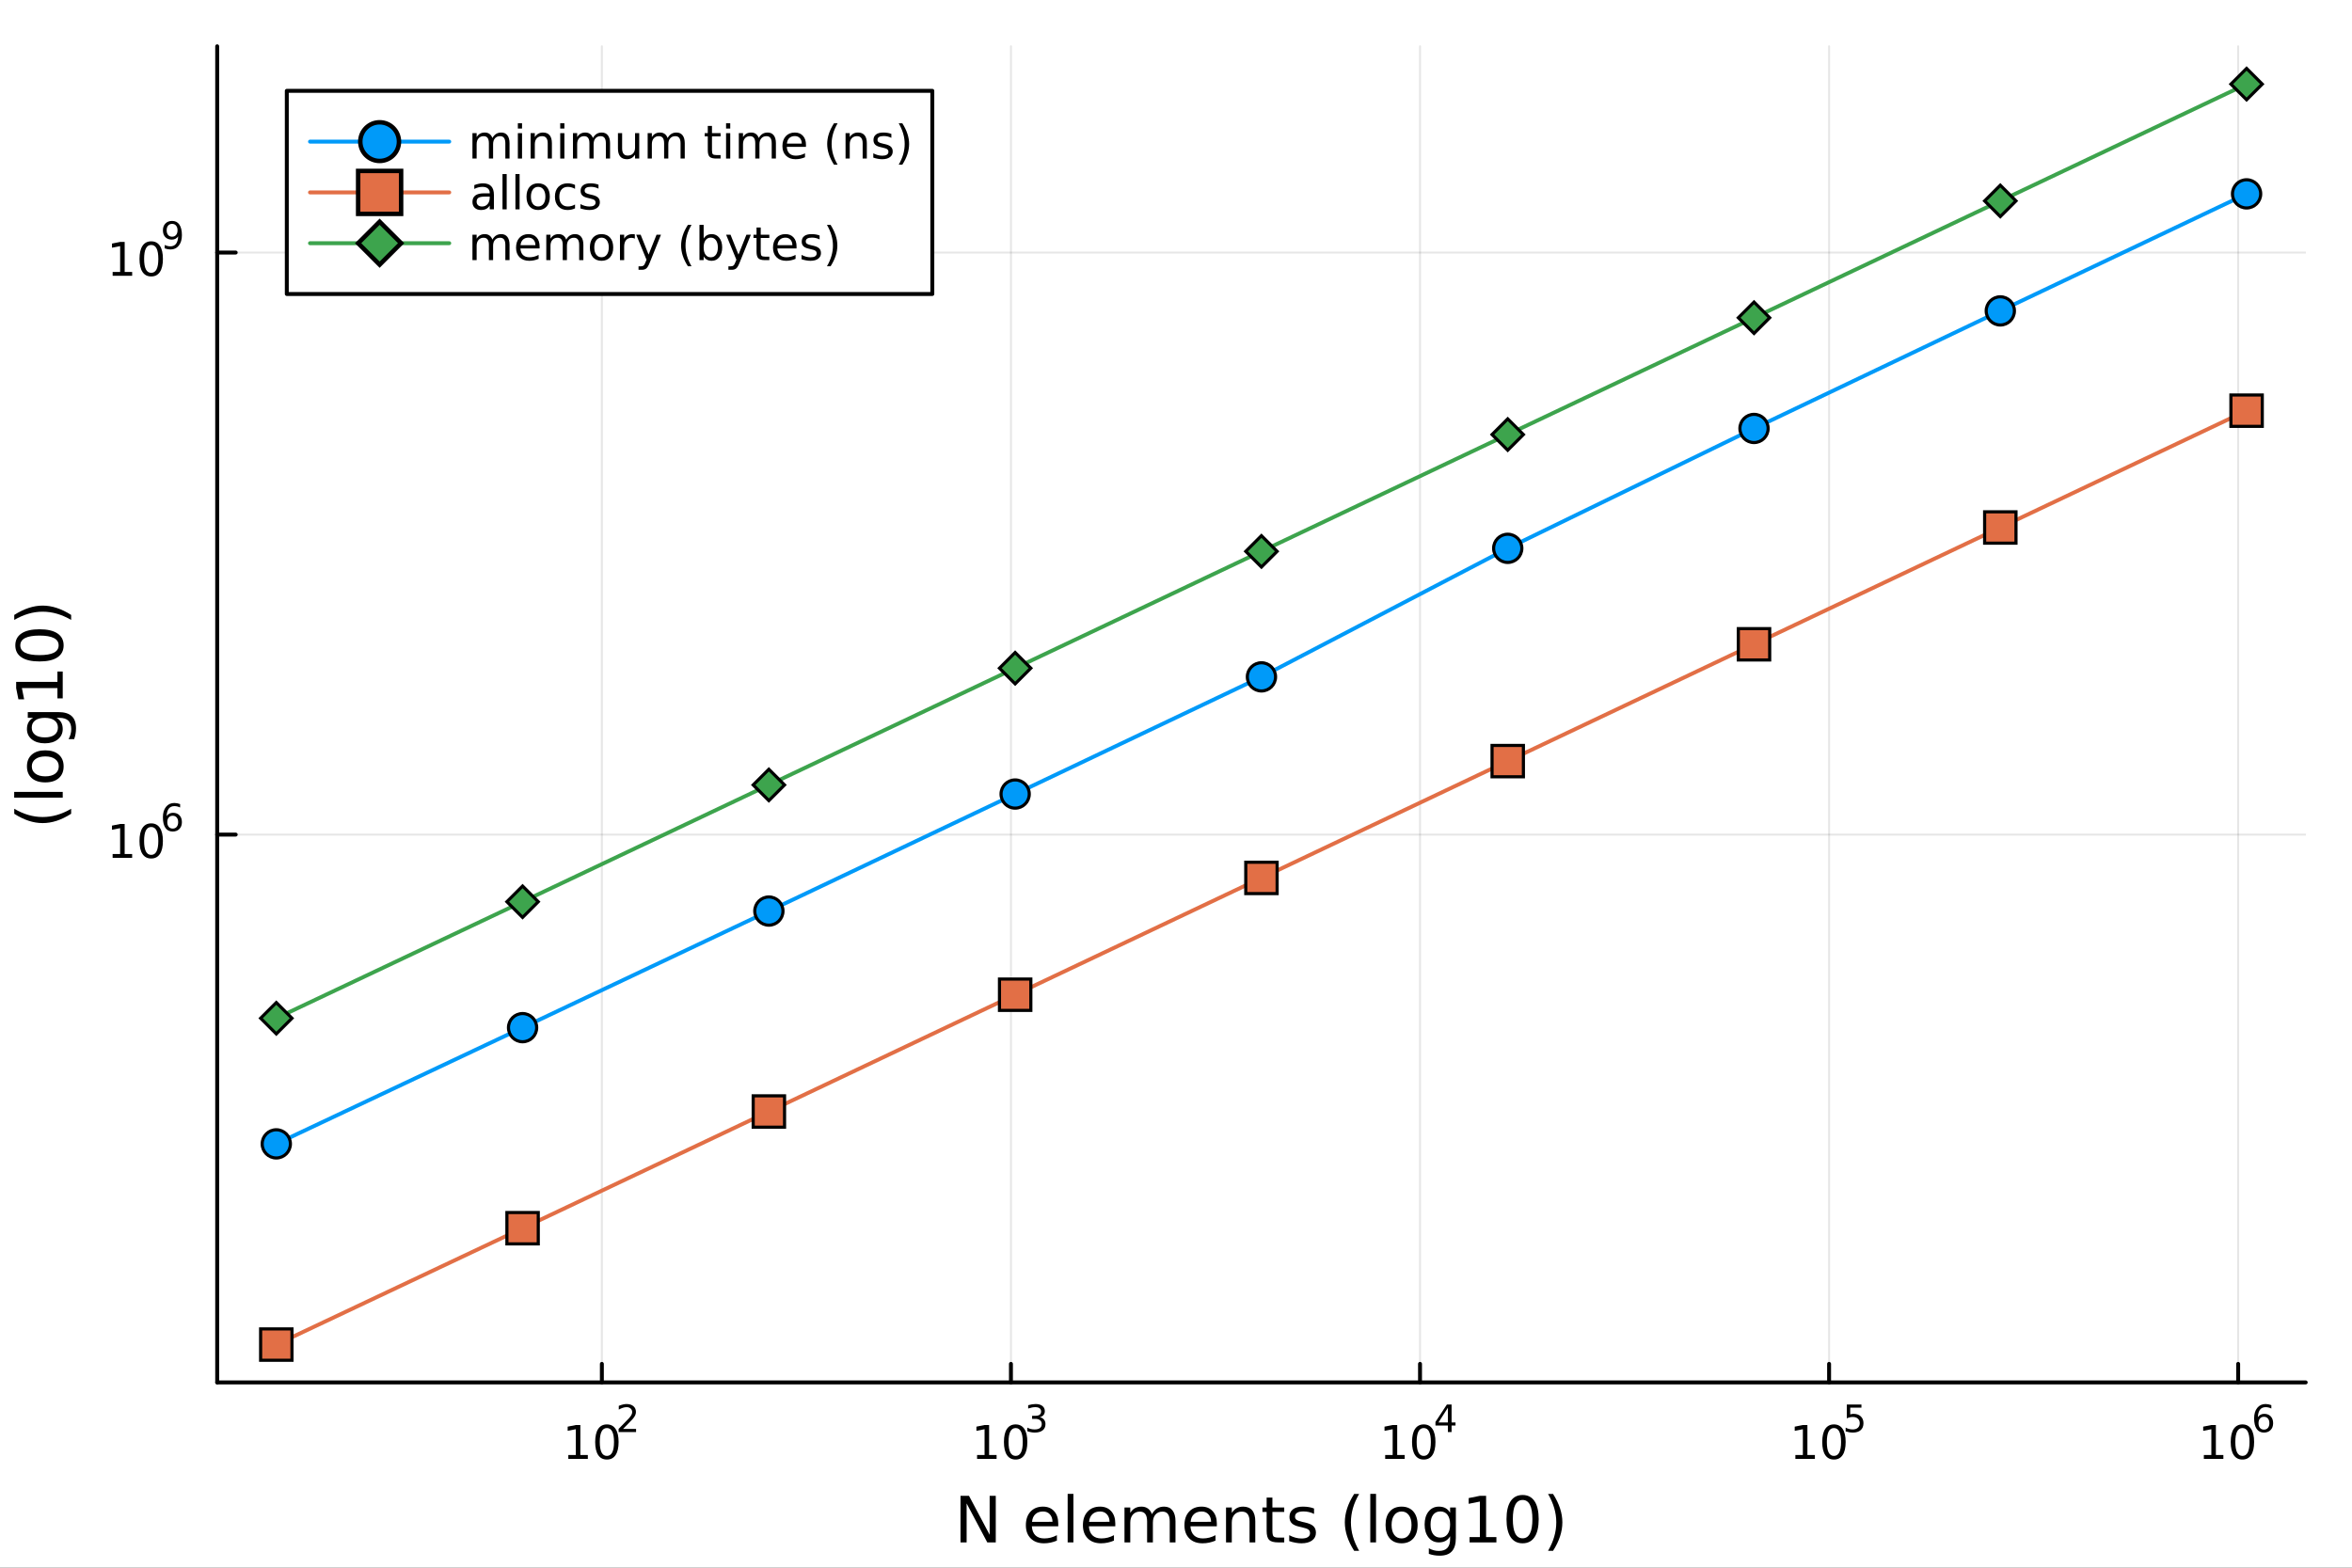<?xml version="1.0" encoding="utf-8"?>
<svg xmlns="http://www.w3.org/2000/svg" xmlns:xlink="http://www.w3.org/1999/xlink" width="600" height="400" viewBox="0 0 2400 1600">
<rect x="0" y="0" width="2400" height="1600" fill="#333333" stroke="none"/>
<defs>
  <clipPath id="clip300">
    <rect x="0" y="0" width="2400" height="1600"/>
  </clipPath>
</defs>
<path clip-path="url(#clip300)" d="M0 1600 L2400 1600 L2400 0 L0 0  Z" fill="#ffffff" fill-rule="evenodd" fill-opacity="1"/>
<defs>
  <clipPath id="clip301">
    <rect x="480" y="0" width="1681" height="1600"/>
  </clipPath>
</defs>
<path clip-path="url(#clip300)" d="M221.618 1410.9 L2352.76 1410.9 L2352.76 47.244 L221.618 47.244  Z" fill="#ffffff" fill-rule="evenodd" fill-opacity="1"/>
<defs>
  <clipPath id="clip302">
    <rect x="221" y="47" width="2132" height="1365"/>
  </clipPath>
</defs>
<polyline clip-path="url(#clip302)" style="stroke:#000000; stroke-linecap:round; stroke-linejoin:round; stroke-width:2; stroke-opacity:0.1; fill:none" points="614.152,1410.9 614.152,47.244 "/>
<polyline clip-path="url(#clip302)" style="stroke:#000000; stroke-linecap:round; stroke-linejoin:round; stroke-width:2; stroke-opacity:0.1; fill:none" points="1031.57,1410.9 1031.57,47.244 "/>
<polyline clip-path="url(#clip302)" style="stroke:#000000; stroke-linecap:round; stroke-linejoin:round; stroke-width:2; stroke-opacity:0.1; fill:none" points="1449,1410.9 1449,47.244 "/>
<polyline clip-path="url(#clip302)" style="stroke:#000000; stroke-linecap:round; stroke-linejoin:round; stroke-width:2; stroke-opacity:0.1; fill:none" points="1866.42,1410.9 1866.42,47.244 "/>
<polyline clip-path="url(#clip302)" style="stroke:#000000; stroke-linecap:round; stroke-linejoin:round; stroke-width:2; stroke-opacity:0.1; fill:none" points="2283.84,1410.9 2283.84,47.244 "/>
<polyline clip-path="url(#clip300)" style="stroke:#000000; stroke-linecap:round; stroke-linejoin:round; stroke-width:4; stroke-opacity:1; fill:none" points="221.618,1410.9 2352.76,1410.9 "/>
<polyline clip-path="url(#clip300)" style="stroke:#000000; stroke-linecap:round; stroke-linejoin:round; stroke-width:4; stroke-opacity:1; fill:none" points="614.152,1410.9 614.152,1392 "/>
<polyline clip-path="url(#clip300)" style="stroke:#000000; stroke-linecap:round; stroke-linejoin:round; stroke-width:4; stroke-opacity:1; fill:none" points="1031.57,1410.9 1031.57,1392 "/>
<polyline clip-path="url(#clip300)" style="stroke:#000000; stroke-linecap:round; stroke-linejoin:round; stroke-width:4; stroke-opacity:1; fill:none" points="1449,1410.9 1449,1392 "/>
<polyline clip-path="url(#clip300)" style="stroke:#000000; stroke-linecap:round; stroke-linejoin:round; stroke-width:4; stroke-opacity:1; fill:none" points="1866.42,1410.9 1866.42,1392 "/>
<polyline clip-path="url(#clip300)" style="stroke:#000000; stroke-linecap:round; stroke-linejoin:round; stroke-width:4; stroke-opacity:1; fill:none" points="2283.84,1410.9 2283.84,1392 "/>
<path clip-path="url(#clip300)" d="M579.924 1485.02 L587.563 1485.02 L587.563 1458.66 L579.253 1460.32 L579.253 1456.06 L587.517 1454.4 L592.193 1454.4 L592.193 1485.02 L599.832 1485.02 L599.832 1488.96 L579.924 1488.96 L579.924 1485.02 Z" fill="#000000" fill-rule="nonzero" fill-opacity="1" /><path clip-path="url(#clip300)" d="M619.276 1457.48 Q615.665 1457.48 613.836 1461.04 Q612.031 1464.58 612.031 1471.71 Q612.031 1478.82 613.836 1482.38 Q615.665 1485.92 619.276 1485.92 Q622.91 1485.92 624.716 1482.38 Q626.545 1478.82 626.545 1471.71 Q626.545 1464.58 624.716 1461.04 Q622.91 1457.48 619.276 1457.48 M619.276 1453.77 Q625.086 1453.77 628.142 1458.38 Q631.221 1462.96 631.221 1471.71 Q631.221 1480.44 628.142 1485.04 Q625.086 1489.63 619.276 1489.63 Q613.466 1489.63 610.387 1485.04 Q607.332 1480.44 607.332 1471.71 Q607.332 1462.96 610.387 1458.38 Q613.466 1453.77 619.276 1453.77 Z" fill="#000000" fill-rule="nonzero" fill-opacity="1" /><path clip-path="url(#clip300)" d="M635.791 1458.35 L649.05 1458.35 L649.05 1461.55 L631.221 1461.55 L631.221 1458.35 Q633.383 1456.11 637.107 1452.35 Q640.85 1448.57 641.809 1447.48 Q643.634 1445.43 644.348 1444.02 Q645.082 1442.59 645.082 1441.22 Q645.082 1438.98 643.502 1437.57 Q641.941 1436.16 639.421 1436.16 Q637.634 1436.16 635.64 1436.78 Q633.666 1437.4 631.409 1438.66 L631.409 1434.82 Q633.703 1433.9 635.697 1433.43 Q637.69 1432.96 639.345 1432.96 Q643.709 1432.96 646.304 1435.14 Q648.9 1437.32 648.9 1440.97 Q648.9 1442.7 648.242 1444.26 Q647.602 1445.8 645.891 1447.91 Q645.42 1448.46 642.9 1451.07 Q640.38 1453.67 635.791 1458.35 Z" fill="#000000" fill-rule="nonzero" fill-opacity="1" /><path clip-path="url(#clip300)" d="M997.018 1485.02 L1004.66 1485.02 L1004.66 1458.66 L996.347 1460.32 L996.347 1456.06 L1004.61 1454.4 L1009.29 1454.4 L1009.29 1485.02 L1016.93 1485.02 L1016.93 1488.96 L997.018 1488.96 L997.018 1485.02 Z" fill="#000000" fill-rule="nonzero" fill-opacity="1" /><path clip-path="url(#clip300)" d="M1036.37 1457.48 Q1032.76 1457.48 1030.93 1461.04 Q1029.12 1464.58 1029.12 1471.71 Q1029.12 1478.82 1030.93 1482.38 Q1032.76 1485.92 1036.37 1485.92 Q1040 1485.92 1041.81 1482.38 Q1043.64 1478.82 1043.64 1471.71 Q1043.64 1464.58 1041.81 1461.04 Q1040 1457.48 1036.37 1457.48 M1036.37 1453.77 Q1042.18 1453.77 1045.24 1458.38 Q1048.31 1462.96 1048.31 1471.71 Q1048.31 1480.44 1045.24 1485.04 Q1042.18 1489.63 1036.37 1489.63 Q1030.56 1489.63 1027.48 1485.04 Q1024.43 1480.44 1024.43 1471.71 Q1024.43 1462.96 1027.48 1458.38 Q1030.56 1453.77 1036.37 1453.77 Z" fill="#000000" fill-rule="nonzero" fill-opacity="1" /><path clip-path="url(#clip300)" d="M1061.01 1446.41 Q1063.74 1446.99 1065.26 1448.83 Q1066.8 1450.68 1066.8 1453.38 Q1066.8 1457.54 1063.94 1459.82 Q1061.08 1462.09 1055.82 1462.09 Q1054.05 1462.09 1052.17 1461.73 Q1050.31 1461.4 1048.31 1460.7 L1048.31 1457.03 Q1049.89 1457.95 1051.77 1458.42 Q1053.66 1458.89 1055.71 1458.89 Q1059.28 1458.89 1061.14 1457.48 Q1063.02 1456.07 1063.02 1453.38 Q1063.02 1450.9 1061.27 1449.51 Q1059.54 1448.1 1056.44 1448.1 L1053.17 1448.1 L1053.17 1444.98 L1056.59 1444.98 Q1059.39 1444.98 1060.88 1443.87 Q1062.36 1442.74 1062.36 1440.63 Q1062.36 1438.47 1060.82 1437.32 Q1059.3 1436.16 1056.44 1436.16 Q1054.88 1436.16 1053.09 1436.49 Q1051.3 1436.83 1049.16 1437.55 L1049.16 1434.16 Q1051.32 1433.56 1053.2 1433.26 Q1055.1 1432.96 1056.78 1432.96 Q1061.1 1432.96 1063.62 1434.93 Q1066.14 1436.89 1066.14 1440.24 Q1066.14 1442.57 1064.81 1444.19 Q1063.47 1445.79 1061.01 1446.41 Z" fill="#000000" fill-rule="nonzero" fill-opacity="1" /><path clip-path="url(#clip300)" d="M1413.45 1485.02 L1421.09 1485.02 L1421.09 1458.66 L1412.78 1460.32 L1412.78 1456.06 L1421.05 1454.4 L1425.72 1454.4 L1425.72 1485.02 L1433.36 1485.02 L1433.36 1488.96 L1413.45 1488.96 L1413.45 1485.02 Z" fill="#000000" fill-rule="nonzero" fill-opacity="1" /><path clip-path="url(#clip300)" d="M1452.8 1457.48 Q1449.19 1457.48 1447.36 1461.04 Q1445.56 1464.58 1445.56 1471.71 Q1445.56 1478.82 1447.36 1482.38 Q1449.19 1485.92 1452.8 1485.92 Q1456.44 1485.92 1458.24 1482.38 Q1460.07 1478.82 1460.07 1471.71 Q1460.07 1464.58 1458.24 1461.04 Q1456.44 1457.48 1452.8 1457.48 M1452.8 1453.77 Q1458.61 1453.77 1461.67 1458.38 Q1464.75 1462.96 1464.75 1471.71 Q1464.75 1480.44 1461.67 1485.04 Q1458.61 1489.63 1452.8 1489.63 Q1446.99 1489.63 1443.92 1485.04 Q1440.86 1480.44 1440.86 1471.71 Q1440.86 1462.96 1443.92 1458.38 Q1446.99 1453.77 1452.8 1453.77 Z" fill="#000000" fill-rule="nonzero" fill-opacity="1" /><path clip-path="url(#clip300)" d="M1477.43 1436.78 L1467.83 1451.77 L1477.43 1451.77 L1477.43 1436.78 M1476.43 1433.47 L1481.21 1433.47 L1481.21 1451.77 L1485.21 1451.77 L1485.21 1454.93 L1481.21 1454.93 L1481.21 1461.55 L1477.43 1461.55 L1477.43 1454.93 L1464.75 1454.93 L1464.75 1451.26 L1476.43 1433.47 Z" fill="#000000" fill-rule="nonzero" fill-opacity="1" /><path clip-path="url(#clip300)" d="M1832.02 1485.02 L1839.66 1485.02 L1839.66 1458.66 L1831.35 1460.32 L1831.35 1456.06 L1839.62 1454.4 L1844.29 1454.4 L1844.29 1485.02 L1851.93 1485.02 L1851.93 1488.96 L1832.02 1488.96 L1832.02 1485.02 Z" fill="#000000" fill-rule="nonzero" fill-opacity="1" /><path clip-path="url(#clip300)" d="M1871.37 1457.48 Q1867.76 1457.48 1865.93 1461.04 Q1864.13 1464.58 1864.13 1471.71 Q1864.13 1478.82 1865.93 1482.38 Q1867.76 1485.92 1871.37 1485.92 Q1875.01 1485.92 1876.81 1482.38 Q1878.64 1478.82 1878.64 1471.71 Q1878.64 1464.58 1876.81 1461.04 Q1875.01 1457.48 1871.37 1457.48 M1871.37 1453.77 Q1877.18 1453.77 1880.24 1458.38 Q1883.32 1462.96 1883.32 1471.71 Q1883.32 1480.44 1880.24 1485.04 Q1877.18 1489.63 1871.37 1489.63 Q1865.56 1489.63 1862.49 1485.04 Q1859.43 1480.44 1859.43 1471.71 Q1859.43 1462.96 1862.49 1458.38 Q1865.56 1453.77 1871.37 1453.77 Z" fill="#000000" fill-rule="nonzero" fill-opacity="1" /><path clip-path="url(#clip300)" d="M1884.5 1433.47 L1899.42 1433.47 L1899.42 1436.66 L1887.98 1436.66 L1887.98 1443.55 Q1888.81 1443.27 1889.64 1443.13 Q1890.47 1442.98 1891.29 1442.98 Q1896 1442.98 1898.74 1445.56 Q1901.49 1448.14 1901.49 1452.54 Q1901.49 1457.07 1898.67 1459.59 Q1895.84 1462.09 1890.71 1462.09 Q1888.94 1462.09 1887.1 1461.79 Q1885.27 1461.49 1883.32 1460.89 L1883.32 1457.07 Q1885.01 1457.99 1886.82 1458.44 Q1888.62 1458.89 1890.64 1458.89 Q1893.89 1458.89 1895.79 1457.18 Q1897.69 1455.47 1897.69 1452.54 Q1897.69 1449.6 1895.79 1447.89 Q1893.89 1446.18 1890.64 1446.18 Q1889.11 1446.18 1887.59 1446.52 Q1886.08 1446.86 1884.5 1447.57 L1884.5 1433.47 Z" fill="#000000" fill-rule="nonzero" fill-opacity="1" /><path clip-path="url(#clip300)" d="M2248.83 1485.02 L2256.47 1485.02 L2256.47 1458.66 L2248.16 1460.32 L2248.16 1456.06 L2256.43 1454.4 L2261.1 1454.4 L2261.1 1485.02 L2268.74 1485.02 L2268.74 1488.96 L2248.83 1488.96 L2248.83 1485.02 Z" fill="#000000" fill-rule="nonzero" fill-opacity="1" /><path clip-path="url(#clip300)" d="M2288.19 1457.48 Q2284.57 1457.48 2282.75 1461.04 Q2280.94 1464.58 2280.94 1471.71 Q2280.94 1478.82 2282.75 1482.38 Q2284.57 1485.92 2288.19 1485.92 Q2291.82 1485.92 2293.63 1482.38 Q2295.45 1478.82 2295.45 1471.71 Q2295.45 1464.58 2293.63 1461.04 Q2291.82 1457.48 2288.19 1457.48 M2288.19 1453.77 Q2294 1453.77 2297.05 1458.38 Q2300.13 1462.96 2300.13 1471.71 Q2300.13 1480.44 2297.05 1485.04 Q2294 1489.63 2288.19 1489.63 Q2282.38 1489.63 2279.3 1485.04 Q2276.24 1480.44 2276.24 1471.71 Q2276.24 1462.96 2279.3 1458.38 Q2282.38 1453.77 2288.19 1453.77 Z" fill="#000000" fill-rule="nonzero" fill-opacity="1" /><path clip-path="url(#clip300)" d="M2310.15 1445.99 Q2307.6 1445.99 2306.09 1447.74 Q2304.61 1449.49 2304.61 1452.54 Q2304.61 1455.57 2306.09 1457.33 Q2307.6 1459.08 2310.15 1459.08 Q2312.71 1459.08 2314.2 1457.33 Q2315.7 1455.57 2315.7 1452.54 Q2315.7 1449.49 2314.2 1447.74 Q2312.71 1445.99 2310.15 1445.99 M2317.7 1434.09 L2317.7 1437.55 Q2316.27 1436.87 2314.8 1436.51 Q2313.35 1436.16 2311.92 1436.16 Q2308.16 1436.16 2306.17 1438.69 Q2304.19 1441.23 2303.91 1446.37 Q2305.02 1444.73 2306.69 1443.87 Q2308.37 1442.98 2310.38 1442.98 Q2314.61 1442.98 2317.06 1445.56 Q2319.52 1448.12 2319.52 1452.54 Q2319.52 1456.86 2316.96 1459.48 Q2314.41 1462.09 2310.15 1462.09 Q2305.28 1462.09 2302.71 1458.37 Q2300.13 1454.62 2300.13 1447.53 Q2300.13 1440.88 2303.29 1436.93 Q2306.45 1432.96 2311.77 1432.96 Q2313.2 1432.96 2314.65 1433.24 Q2316.12 1433.52 2317.7 1434.09 Z" fill="#000000" fill-rule="nonzero" fill-opacity="1" /><path clip-path="url(#clip300)" d="M980.121 1526.67 L988.779 1526.67 L1009.85 1566.42 L1009.85 1526.67 L1016.09 1526.67 L1016.09 1574.19 L1007.43 1574.19 L986.36 1534.43 L986.36 1574.19 L980.121 1574.19 L980.121 1526.67 Z" fill="#000000" fill-rule="nonzero" fill-opacity="1" /><path clip-path="url(#clip300)" d="M1079.84 1554.9 L1079.84 1557.76 L1052.91 1557.76 Q1053.3 1563.81 1056.54 1566.99 Q1059.82 1570.14 1065.64 1570.14 Q1069.02 1570.14 1072.17 1569.32 Q1075.35 1568.49 1078.47 1566.83 L1078.47 1572.37 Q1075.32 1573.71 1072.01 1574.41 Q1068.7 1575.11 1065.29 1575.11 Q1056.76 1575.11 1051.77 1570.14 Q1046.8 1565.18 1046.8 1556.71 Q1046.8 1547.96 1051.51 1542.83 Q1056.26 1537.68 1064.28 1537.68 Q1071.47 1537.68 1075.64 1542.33 Q1079.84 1546.94 1079.84 1554.9 M1073.98 1553.18 Q1073.92 1548.37 1071.28 1545.51 Q1068.67 1542.64 1064.34 1542.64 Q1059.44 1542.64 1056.48 1545.41 Q1053.55 1548.18 1053.1 1553.21 L1073.98 1553.18 Z" fill="#000000" fill-rule="nonzero" fill-opacity="1" /><path clip-path="url(#clip300)" d="M1089.45 1524.66 L1095.31 1524.66 L1095.31 1574.19 L1089.45 1574.19 L1089.45 1524.66 Z" fill="#000000" fill-rule="nonzero" fill-opacity="1" /><path clip-path="url(#clip300)" d="M1138.05 1554.9 L1138.05 1557.76 L1111.13 1557.76 Q1111.51 1563.81 1114.76 1566.99 Q1118.03 1570.14 1123.86 1570.14 Q1127.23 1570.14 1130.38 1569.32 Q1133.57 1568.49 1136.69 1566.83 L1136.69 1572.37 Q1133.53 1573.71 1130.22 1574.41 Q1126.91 1575.11 1123.51 1575.11 Q1114.98 1575.11 1109.98 1570.14 Q1105.02 1565.18 1105.02 1556.71 Q1105.02 1547.96 1109.73 1542.83 Q1114.47 1537.68 1122.49 1537.68 Q1129.68 1537.68 1133.85 1542.33 Q1138.05 1546.94 1138.05 1554.9 M1132.2 1553.18 Q1132.13 1548.37 1129.49 1545.51 Q1126.88 1542.64 1122.55 1542.64 Q1117.65 1542.64 1114.69 1545.41 Q1111.76 1548.18 1111.32 1553.21 L1132.2 1553.18 Z" fill="#000000" fill-rule="nonzero" fill-opacity="1" /><path clip-path="url(#clip300)" d="M1175.42 1545.38 Q1177.62 1541.43 1180.67 1539.56 Q1183.73 1537.68 1187.87 1537.68 Q1193.44 1537.68 1196.46 1541.59 Q1199.48 1545.48 1199.48 1552.67 L1199.48 1574.19 L1193.6 1574.19 L1193.6 1552.86 Q1193.6 1547.74 1191.78 1545.25 Q1189.97 1542.77 1186.24 1542.77 Q1181.69 1542.77 1179.05 1545.79 Q1176.41 1548.82 1176.41 1554.04 L1176.41 1574.19 L1170.52 1574.19 L1170.52 1552.86 Q1170.52 1547.7 1168.71 1545.25 Q1166.89 1542.77 1163.1 1542.77 Q1158.62 1542.77 1155.97 1545.83 Q1153.33 1548.85 1153.33 1554.04 L1153.33 1574.19 L1147.44 1574.19 L1147.44 1538.54 L1153.33 1538.54 L1153.33 1544.08 Q1155.34 1540.8 1158.14 1539.24 Q1160.94 1537.68 1164.79 1537.68 Q1168.67 1537.68 1171.38 1539.65 Q1174.12 1541.62 1175.42 1545.38 Z" fill="#000000" fill-rule="nonzero" fill-opacity="1" /><path clip-path="url(#clip300)" d="M1241.66 1554.9 L1241.66 1557.76 L1214.73 1557.76 Q1215.11 1563.81 1218.36 1566.99 Q1221.64 1570.14 1227.46 1570.14 Q1230.83 1570.14 1233.99 1569.32 Q1237.17 1568.49 1240.29 1566.83 L1240.29 1572.37 Q1237.14 1573.71 1233.83 1574.41 Q1230.52 1575.11 1227.11 1575.11 Q1218.58 1575.11 1213.58 1570.14 Q1208.62 1565.18 1208.62 1556.71 Q1208.62 1547.96 1213.33 1542.83 Q1218.07 1537.68 1226.09 1537.68 Q1233.29 1537.68 1237.46 1542.33 Q1241.66 1546.94 1241.66 1554.9 M1235.8 1553.18 Q1235.74 1548.37 1233.09 1545.51 Q1230.48 1542.64 1226.16 1542.64 Q1221.25 1542.64 1218.29 1545.41 Q1215.37 1548.18 1214.92 1553.21 L1235.8 1553.18 Z" fill="#000000" fill-rule="nonzero" fill-opacity="1" /><path clip-path="url(#clip300)" d="M1280.9 1552.67 L1280.9 1574.19 L1275.04 1574.19 L1275.04 1552.86 Q1275.04 1547.8 1273.07 1545.29 Q1271.1 1542.77 1267.15 1542.77 Q1262.41 1542.77 1259.67 1545.79 Q1256.93 1548.82 1256.93 1554.04 L1256.93 1574.19 L1251.05 1574.19 L1251.05 1538.54 L1256.93 1538.54 L1256.93 1544.08 Q1259.03 1540.86 1261.87 1539.27 Q1264.73 1537.68 1268.46 1537.68 Q1274.6 1537.68 1277.75 1541.5 Q1280.9 1545.29 1280.9 1552.67 Z" fill="#000000" fill-rule="nonzero" fill-opacity="1" /><path clip-path="url(#clip300)" d="M1298.37 1528.42 L1298.37 1538.54 L1310.44 1538.54 L1310.44 1543.09 L1298.37 1543.09 L1298.37 1562.44 Q1298.37 1566.8 1299.55 1568.04 Q1300.76 1569.28 1304.42 1569.28 L1310.44 1569.28 L1310.44 1574.19 L1304.42 1574.19 Q1297.64 1574.19 1295.06 1571.67 Q1292.49 1569.12 1292.49 1562.44 L1292.49 1543.09 L1288.19 1543.09 L1288.19 1538.54 L1292.49 1538.54 L1292.49 1528.42 L1298.37 1528.42 Z" fill="#000000" fill-rule="nonzero" fill-opacity="1" /><path clip-path="url(#clip300)" d="M1340.87 1539.59 L1340.87 1545.13 Q1338.38 1543.85 1335.71 1543.22 Q1333.04 1542.58 1330.17 1542.58 Q1325.81 1542.58 1323.61 1543.92 Q1321.45 1545.25 1321.45 1547.93 Q1321.45 1549.96 1323.01 1551.14 Q1324.57 1552.29 1329.28 1553.34 L1331.29 1553.78 Q1337.52 1555.12 1340.13 1557.57 Q1342.78 1559.99 1342.78 1564.35 Q1342.78 1569.32 1338.83 1572.21 Q1334.91 1575.11 1328.04 1575.11 Q1325.17 1575.11 1322.06 1574.54 Q1318.97 1573.99 1315.53 1572.88 L1315.53 1566.83 Q1318.78 1568.52 1321.93 1569.38 Q1325.08 1570.21 1328.17 1570.21 Q1332.3 1570.21 1334.53 1568.81 Q1336.76 1567.37 1336.76 1564.8 Q1336.76 1562.41 1335.14 1561.14 Q1333.55 1559.86 1328.1 1558.68 L1326.07 1558.21 Q1320.62 1557.06 1318.2 1554.71 Q1315.79 1552.32 1315.79 1548.18 Q1315.79 1543.15 1319.35 1540.42 Q1322.91 1537.68 1329.47 1537.68 Q1332.72 1537.68 1335.58 1538.16 Q1338.45 1538.63 1340.87 1539.59 Z" fill="#000000" fill-rule="nonzero" fill-opacity="1" /><path clip-path="url(#clip300)" d="M1386.89 1524.72 Q1382.62 1532.04 1380.56 1539.21 Q1378.49 1546.37 1378.49 1553.72 Q1378.49 1561.07 1380.56 1568.3 Q1382.66 1575.49 1386.89 1582.78 L1381.8 1582.78 Q1377.02 1575.3 1374.64 1568.07 Q1372.28 1560.85 1372.28 1553.72 Q1372.28 1546.62 1374.64 1539.43 Q1376.99 1532.24 1381.8 1524.72 L1386.89 1524.72 Z" fill="#000000" fill-rule="nonzero" fill-opacity="1" /><path clip-path="url(#clip300)" d="M1398.25 1524.66 L1404.11 1524.66 L1404.11 1574.19 L1398.25 1574.19 L1398.25 1524.66 Z" fill="#000000" fill-rule="nonzero" fill-opacity="1" /><path clip-path="url(#clip300)" d="M1430.18 1542.64 Q1425.47 1542.64 1422.73 1546.34 Q1419.99 1550 1419.99 1556.39 Q1419.99 1562.79 1422.7 1566.48 Q1425.43 1570.14 1430.18 1570.14 Q1434.86 1570.14 1437.59 1566.45 Q1440.33 1562.76 1440.33 1556.39 Q1440.33 1550.06 1437.59 1546.37 Q1434.86 1542.64 1430.18 1542.64 M1430.18 1537.68 Q1437.82 1537.68 1442.18 1542.64 Q1446.54 1547.61 1446.54 1556.39 Q1446.54 1565.15 1442.18 1570.14 Q1437.82 1575.11 1430.18 1575.11 Q1422.51 1575.11 1418.15 1570.14 Q1413.82 1565.15 1413.82 1556.39 Q1413.82 1547.61 1418.15 1542.64 Q1422.51 1537.68 1430.18 1537.68 Z" fill="#000000" fill-rule="nonzero" fill-opacity="1" /><path clip-path="url(#clip300)" d="M1479.7 1555.95 Q1479.7 1549.58 1477.06 1546.08 Q1474.45 1542.58 1469.71 1542.58 Q1465 1542.58 1462.36 1546.08 Q1459.75 1549.58 1459.75 1555.95 Q1459.75 1562.28 1462.36 1565.78 Q1465 1569.28 1469.71 1569.28 Q1474.45 1569.28 1477.06 1565.78 Q1479.7 1562.28 1479.7 1555.95 M1485.56 1569.76 Q1485.56 1578.86 1481.52 1583.29 Q1477.47 1587.74 1469.13 1587.74 Q1466.05 1587.74 1463.31 1587.27 Q1460.57 1586.82 1457.99 1585.87 L1457.99 1580.17 Q1460.57 1581.57 1463.09 1582.24 Q1465.6 1582.91 1468.21 1582.91 Q1473.97 1582.91 1476.84 1579.88 Q1479.7 1576.89 1479.7 1570.81 L1479.7 1567.92 Q1477.89 1571.07 1475.06 1572.63 Q1472.22 1574.19 1468.28 1574.19 Q1461.72 1574.19 1457.71 1569.19 Q1453.7 1564.19 1453.7 1555.95 Q1453.7 1547.67 1457.71 1542.68 Q1461.72 1537.68 1468.28 1537.68 Q1472.22 1537.68 1475.06 1539.24 Q1477.89 1540.8 1479.7 1543.95 L1479.7 1538.54 L1485.56 1538.54 L1485.56 1569.76 Z" fill="#000000" fill-rule="nonzero" fill-opacity="1" /><path clip-path="url(#clip300)" d="M1499.56 1568.77 L1510.07 1568.77 L1510.07 1532.52 L1498.64 1534.81 L1498.64 1528.96 L1510 1526.67 L1516.43 1526.67 L1516.43 1568.77 L1526.94 1568.77 L1526.94 1574.19 L1499.56 1574.19 L1499.56 1568.77 Z" fill="#000000" fill-rule="nonzero" fill-opacity="1" /><path clip-path="url(#clip300)" d="M1553.67 1530.9 Q1548.71 1530.9 1546.19 1535.8 Q1543.71 1540.67 1543.71 1550.47 Q1543.71 1560.24 1546.19 1565.15 Q1548.71 1570.02 1553.67 1570.02 Q1558.67 1570.02 1561.15 1565.15 Q1563.67 1560.24 1563.67 1550.47 Q1563.67 1540.67 1561.15 1535.8 Q1558.67 1530.9 1553.67 1530.9 M1553.67 1525.81 Q1561.66 1525.81 1565.86 1532.14 Q1570.1 1538.44 1570.1 1550.47 Q1570.1 1562.47 1565.86 1568.81 Q1561.66 1575.11 1553.67 1575.11 Q1545.68 1575.11 1541.45 1568.81 Q1537.25 1562.47 1537.25 1550.47 Q1537.25 1538.44 1541.45 1532.14 Q1545.68 1525.81 1553.67 1525.81 Z" fill="#000000" fill-rule="nonzero" fill-opacity="1" /><path clip-path="url(#clip300)" d="M1579.64 1524.72 L1584.74 1524.72 Q1589.51 1532.24 1591.87 1539.43 Q1594.25 1546.62 1594.25 1553.72 Q1594.25 1560.85 1591.87 1568.07 Q1589.51 1575.3 1584.74 1582.78 L1579.64 1582.78 Q1583.88 1575.49 1585.95 1568.3 Q1588.05 1561.07 1588.05 1553.72 Q1588.05 1546.37 1585.95 1539.21 Q1583.88 1532.04 1579.64 1524.72 Z" fill="#000000" fill-rule="nonzero" fill-opacity="1" /><polyline clip-path="url(#clip302)" style="stroke:#000000; stroke-linecap:round; stroke-linejoin:round; stroke-width:2; stroke-opacity:0.1; fill:none" points="221.618,851.802 2352.76,851.802 "/>
<polyline clip-path="url(#clip302)" style="stroke:#000000; stroke-linecap:round; stroke-linejoin:round; stroke-width:2; stroke-opacity:0.1; fill:none" points="221.618,257.75 2352.76,257.75 "/>
<polyline clip-path="url(#clip300)" style="stroke:#000000; stroke-linecap:round; stroke-linejoin:round; stroke-width:4; stroke-opacity:1; fill:none" points="221.618,1410.9 221.618,47.244 "/>
<polyline clip-path="url(#clip300)" style="stroke:#000000; stroke-linecap:round; stroke-linejoin:round; stroke-width:4; stroke-opacity:1; fill:none" points="221.618,851.802 240.516,851.802 "/>
<polyline clip-path="url(#clip300)" style="stroke:#000000; stroke-linecap:round; stroke-linejoin:round; stroke-width:4; stroke-opacity:1; fill:none" points="221.618,257.75 240.516,257.75 "/>
<path clip-path="url(#clip300)" d="M114.931 871.594 L122.57 871.594 L122.57 845.229 L114.26 846.896 L114.26 842.636 L122.524 840.97 L127.2 840.97 L127.2 871.594 L134.839 871.594 L134.839 875.53 L114.931 875.53 L114.931 871.594 Z" fill="#000000" fill-rule="nonzero" fill-opacity="1" /><path clip-path="url(#clip300)" d="M154.283 844.048 Q150.672 844.048 148.843 847.613 Q147.038 851.155 147.038 858.284 Q147.038 865.391 148.843 868.956 Q150.672 872.497 154.283 872.497 Q157.917 872.497 159.723 868.956 Q161.552 865.391 161.552 858.284 Q161.552 851.155 159.723 847.613 Q157.917 844.048 154.283 844.048 M154.283 840.345 Q160.093 840.345 163.149 844.951 Q166.227 849.534 166.227 858.284 Q166.227 867.011 163.149 871.618 Q160.093 876.201 154.283 876.201 Q148.473 876.201 145.394 871.618 Q142.339 867.011 142.339 858.284 Q142.339 849.534 145.394 844.951 Q148.473 840.345 154.283 840.345 Z" fill="#000000" fill-rule="nonzero" fill-opacity="1" /><path clip-path="url(#clip300)" d="M176.252 832.565 Q173.694 832.565 172.19 834.314 Q170.704 836.063 170.704 839.11 Q170.704 842.138 172.19 843.906 Q173.694 845.655 176.252 845.655 Q178.81 845.655 180.296 843.906 Q181.8 842.138 181.8 839.11 Q181.8 836.063 180.296 834.314 Q178.81 832.565 176.252 832.565 M183.794 820.66 L183.794 824.121 Q182.365 823.443 180.898 823.086 Q179.449 822.729 178.02 822.729 Q174.258 822.729 172.265 825.268 Q170.29 827.807 170.008 832.941 Q171.117 831.305 172.791 830.44 Q174.465 829.556 176.478 829.556 Q180.709 829.556 183.154 832.133 Q185.618 834.69 185.618 839.11 Q185.618 843.436 183.06 846.05 Q180.503 848.665 176.252 848.665 Q171.381 848.665 168.804 844.941 Q166.227 841.198 166.227 834.107 Q166.227 827.45 169.387 823.5 Q172.547 819.531 177.869 819.531 Q179.299 819.531 180.747 819.814 Q182.214 820.096 183.794 820.66 Z" fill="#000000" fill-rule="nonzero" fill-opacity="1" /><path clip-path="url(#clip300)" d="M114.95 277.543 L122.589 277.543 L122.589 251.177 L114.279 252.844 L114.279 248.585 L122.543 246.918 L127.219 246.918 L127.219 277.543 L134.858 277.543 L134.858 281.478 L114.95 281.478 L114.95 277.543 Z" fill="#000000" fill-rule="nonzero" fill-opacity="1" /><path clip-path="url(#clip300)" d="M154.302 249.997 Q150.691 249.997 148.862 253.561 Q147.057 257.103 147.057 264.233 Q147.057 271.339 148.862 274.904 Q150.691 278.446 154.302 278.446 Q157.936 278.446 159.742 274.904 Q161.57 271.339 161.57 264.233 Q161.57 257.103 159.742 253.561 Q157.936 249.997 154.302 249.997 M154.302 246.293 Q160.112 246.293 163.168 250.899 Q166.246 255.483 166.246 264.233 Q166.246 272.96 163.168 277.566 Q160.112 282.149 154.302 282.149 Q148.492 282.149 145.413 277.566 Q142.358 272.96 142.358 264.233 Q142.358 255.483 145.413 250.899 Q148.492 246.293 154.302 246.293 Z" fill="#000000" fill-rule="nonzero" fill-opacity="1" /><path clip-path="url(#clip300)" d="M168.052 253.485 L168.052 250.024 Q169.481 250.701 170.948 251.058 Q172.415 251.416 173.826 251.416 Q177.587 251.416 179.562 248.895 Q181.556 246.356 181.838 241.203 Q180.747 242.821 179.073 243.686 Q177.399 244.551 175.368 244.551 Q171.155 244.551 168.691 242.012 Q166.246 239.454 166.246 235.034 Q166.246 230.708 168.804 228.094 Q171.362 225.48 175.613 225.48 Q180.484 225.48 183.042 229.223 Q185.618 232.946 185.618 240.056 Q185.618 246.695 182.459 250.663 Q179.318 254.613 173.995 254.613 Q172.566 254.613 171.099 254.331 Q169.632 254.049 168.052 253.485 M175.613 241.579 Q178.17 241.579 179.656 239.83 Q181.161 238.081 181.161 235.034 Q181.161 232.006 179.656 230.257 Q178.17 228.489 175.613 228.489 Q173.055 228.489 171.55 230.257 Q170.064 232.006 170.064 235.034 Q170.064 238.081 171.55 239.83 Q173.055 241.579 175.613 241.579 Z" fill="#000000" fill-rule="nonzero" fill-opacity="1" /><path clip-path="url(#clip300)" d="M14.543 825.447 Q21.863 829.712 29.025 831.781 Q36.186 833.85 43.538 833.85 Q50.891 833.85 58.116 831.781 Q65.309 829.68 72.598 825.447 L72.598 830.54 Q65.118 835.314 57.893 837.701 Q50.668 840.056 43.538 840.056 Q36.441 840.056 29.247 837.701 Q22.054 835.346 14.543 830.54 L14.543 825.447 Z" fill="#000000" fill-rule="nonzero" fill-opacity="1" /><path clip-path="url(#clip300)" d="M14.479 814.084 L14.479 808.228 L64.004 808.228 L64.004 814.084 L14.479 814.084 Z" fill="#000000" fill-rule="nonzero" fill-opacity="1" /><path clip-path="url(#clip300)" d="M32.462 782.16 Q32.462 786.871 36.154 789.608 Q39.815 792.345 46.212 792.345 Q52.609 792.345 56.302 789.64 Q59.962 786.903 59.962 782.16 Q59.962 777.482 56.27 774.744 Q52.578 772.007 46.212 772.007 Q39.878 772.007 36.186 774.744 Q32.462 777.482 32.462 782.16 M27.497 782.16 Q27.497 774.522 32.462 770.161 Q37.427 765.8 46.212 765.8 Q54.965 765.8 59.962 770.161 Q64.927 774.522 64.927 782.16 Q64.927 789.831 59.962 794.192 Q54.965 798.52 46.212 798.52 Q37.427 798.52 32.462 794.192 Q27.497 789.831 27.497 782.16 Z" fill="#000000" fill-rule="nonzero" fill-opacity="1" /><path clip-path="url(#clip300)" d="M45.766 732.635 Q39.401 732.635 35.9 735.277 Q32.398 737.887 32.398 742.629 Q32.398 747.34 35.9 749.982 Q39.401 752.592 45.766 752.592 Q52.1 752.592 55.601 749.982 Q59.103 747.34 59.103 742.629 Q59.103 737.887 55.601 735.277 Q52.1 732.635 45.766 732.635 M59.58 726.779 Q68.683 726.779 73.107 730.821 Q77.563 734.863 77.563 743.202 Q77.563 746.29 77.086 749.027 Q76.64 751.764 75.685 754.342 L69.988 754.342 Q71.388 751.764 72.057 749.25 Q72.725 746.735 72.725 744.125 Q72.725 738.364 69.701 735.5 Q66.71 732.635 60.63 732.635 L57.734 732.635 Q60.885 734.449 62.445 737.282 Q64.004 740.115 64.004 744.062 Q64.004 750.618 59.007 754.629 Q54.01 758.639 45.766 758.639 Q37.491 758.639 32.494 754.629 Q27.497 750.618 27.497 744.062 Q27.497 740.115 29.056 737.282 Q30.616 734.449 33.767 732.635 L28.356 732.635 L28.356 726.779 L59.58 726.779 Z" fill="#000000" fill-rule="nonzero" fill-opacity="1" /><path clip-path="url(#clip300)" d="M58.593 712.774 L58.593 702.271 L22.341 702.271 L24.632 713.697 L18.776 713.697 L16.484 702.334 L16.484 695.905 L58.593 695.905 L58.593 685.402 L64.004 685.402 L64.004 712.774 L58.593 712.774 Z" fill="#000000" fill-rule="nonzero" fill-opacity="1" /><path clip-path="url(#clip300)" d="M20.717 658.666 Q20.717 663.631 25.619 666.145 Q30.489 668.628 40.292 668.628 Q50.063 668.628 54.965 666.145 Q59.835 663.631 59.835 658.666 Q59.835 653.669 54.965 651.186 Q50.063 648.671 40.292 648.671 Q30.489 648.671 25.619 651.186 Q20.717 653.669 20.717 658.666 M15.625 658.666 Q15.625 650.677 21.959 646.475 Q28.261 642.242 40.292 642.242 Q52.291 642.242 58.625 646.475 Q64.927 650.677 64.927 658.666 Q64.927 666.655 58.625 670.888 Q52.291 675.089 40.292 675.089 Q28.261 675.089 21.959 670.888 Q15.625 666.655 15.625 658.666 Z" fill="#000000" fill-rule="nonzero" fill-opacity="1" /><path clip-path="url(#clip300)" d="M14.543 632.694 L14.543 627.601 Q22.054 622.827 29.247 620.471 Q36.441 618.084 43.538 618.084 Q50.668 618.084 57.893 620.471 Q65.118 622.827 72.598 627.601 L72.598 632.694 Q65.309 628.46 58.116 626.392 Q50.891 624.291 43.538 624.291 Q36.186 624.291 29.025 626.392 Q21.863 628.46 14.543 632.694 Z" fill="#000000" fill-rule="nonzero" fill-opacity="1" /><polyline clip-path="url(#clip302)" style="stroke:#009af9; stroke-linecap:round; stroke-linejoin:round; stroke-width:4; stroke-opacity:1; fill:none" points="281.933,1167.45 533.247,1048.83 784.56,929.842 1035.87,810.401 1287.19,690.818 1538.5,559.634 1789.81,437.289 2041.13,317.303 2292.44,197.866 "/>
<circle clip-path="url(#clip302)" cx="281.933" cy="1167.45" r="14.4" fill="#009af9" fill-rule="evenodd" fill-opacity="1" stroke="#000000" stroke-opacity="1" stroke-width="3.2"/>
<circle clip-path="url(#clip302)" cx="533.247" cy="1048.83" r="14.4" fill="#009af9" fill-rule="evenodd" fill-opacity="1" stroke="#000000" stroke-opacity="1" stroke-width="3.2"/>
<circle clip-path="url(#clip302)" cx="784.56" cy="929.842" r="14.4" fill="#009af9" fill-rule="evenodd" fill-opacity="1" stroke="#000000" stroke-opacity="1" stroke-width="3.2"/>
<circle clip-path="url(#clip302)" cx="1035.87" cy="810.401" r="14.4" fill="#009af9" fill-rule="evenodd" fill-opacity="1" stroke="#000000" stroke-opacity="1" stroke-width="3.2"/>
<circle clip-path="url(#clip302)" cx="1287.19" cy="690.818" r="14.4" fill="#009af9" fill-rule="evenodd" fill-opacity="1" stroke="#000000" stroke-opacity="1" stroke-width="3.2"/>
<circle clip-path="url(#clip302)" cx="1538.5" cy="559.634" r="14.4" fill="#009af9" fill-rule="evenodd" fill-opacity="1" stroke="#000000" stroke-opacity="1" stroke-width="3.2"/>
<circle clip-path="url(#clip302)" cx="1789.81" cy="437.289" r="14.4" fill="#009af9" fill-rule="evenodd" fill-opacity="1" stroke="#000000" stroke-opacity="1" stroke-width="3.2"/>
<circle clip-path="url(#clip302)" cx="2041.13" cy="317.303" r="14.4" fill="#009af9" fill-rule="evenodd" fill-opacity="1" stroke="#000000" stroke-opacity="1" stroke-width="3.2"/>
<circle clip-path="url(#clip302)" cx="2292.44" cy="197.866" r="14.4" fill="#009af9" fill-rule="evenodd" fill-opacity="1" stroke="#000000" stroke-opacity="1" stroke-width="3.2"/>
<polyline clip-path="url(#clip302)" style="stroke:#e26f46; stroke-linecap:round; stroke-linejoin:round; stroke-width:4; stroke-opacity:1; fill:none" points="281.933,1372.3 533.247,1253.52 784.56,1134.42 1035.87,1015.22 1287.19,896.014 1538.5,776.798 1789.81,657.58 2041.13,538.362 2292.44,419.144 "/>
<path clip-path="url(#clip302)" d="M265.933 1356.3 L265.933 1388.3 L297.933 1388.3 L297.933 1356.3 L265.933 1356.3 Z" fill="#e26f46" fill-rule="evenodd" fill-opacity="1" stroke="#000000" stroke-opacity="1" stroke-width="3.2"/>
<path clip-path="url(#clip302)" d="M517.247 1237.52 L517.247 1269.52 L549.247 1269.52 L549.247 1237.52 L517.247 1237.52 Z" fill="#e26f46" fill-rule="evenodd" fill-opacity="1" stroke="#000000" stroke-opacity="1" stroke-width="3.2"/>
<path clip-path="url(#clip302)" d="M768.56 1118.42 L768.56 1150.42 L800.56 1150.42 L800.56 1118.42 L768.56 1118.42 Z" fill="#e26f46" fill-rule="evenodd" fill-opacity="1" stroke="#000000" stroke-opacity="1" stroke-width="3.2"/>
<path clip-path="url(#clip302)" d="M1019.87 999.223 L1019.87 1031.22 L1051.87 1031.22 L1051.87 999.223 L1019.87 999.223 Z" fill="#e26f46" fill-rule="evenodd" fill-opacity="1" stroke="#000000" stroke-opacity="1" stroke-width="3.2"/>
<path clip-path="url(#clip302)" d="M1271.19 880.014 L1271.19 912.014 L1303.19 912.014 L1303.19 880.014 L1271.19 880.014 Z" fill="#e26f46" fill-rule="evenodd" fill-opacity="1" stroke="#000000" stroke-opacity="1" stroke-width="3.2"/>
<path clip-path="url(#clip302)" d="M1522.5 760.798 L1522.5 792.798 L1554.5 792.798 L1554.5 760.798 L1522.5 760.798 Z" fill="#e26f46" fill-rule="evenodd" fill-opacity="1" stroke="#000000" stroke-opacity="1" stroke-width="3.2"/>
<path clip-path="url(#clip302)" d="M1773.81 641.58 L1773.81 673.58 L1805.81 673.58 L1805.81 641.58 L1773.81 641.58 Z" fill="#e26f46" fill-rule="evenodd" fill-opacity="1" stroke="#000000" stroke-opacity="1" stroke-width="3.2"/>
<path clip-path="url(#clip302)" d="M2025.13 522.362 L2025.13 554.362 L2057.13 554.362 L2057.13 522.362 L2025.13 522.362 Z" fill="#e26f46" fill-rule="evenodd" fill-opacity="1" stroke="#000000" stroke-opacity="1" stroke-width="3.2"/>
<path clip-path="url(#clip302)" d="M2276.44 403.144 L2276.44 435.144 L2308.44 435.144 L2308.44 403.144 L2276.44 403.144 Z" fill="#e26f46" fill-rule="evenodd" fill-opacity="1" stroke="#000000" stroke-opacity="1" stroke-width="3.2"/>
<polyline clip-path="url(#clip302)" style="stroke:#3da44d; stroke-linecap:round; stroke-linejoin:round; stroke-width:4; stroke-opacity:1; fill:none" points="281.933,1039.22 533.247,920.307 784.56,801.123 1035.87,681.942 1287.19,562.72 1538.5,443.497 1789.81,324.277 2041.13,205.057 2292.44,85.838 "/>
<path clip-path="url(#clip302)" d="M281.933 1023.22 L265.933 1039.22 L281.933 1055.22 L297.933 1039.22 L281.933 1023.22 Z" fill="#3da44d" fill-rule="evenodd" fill-opacity="1" stroke="#000000" stroke-opacity="1" stroke-width="3.2"/>
<path clip-path="url(#clip302)" d="M533.247 904.307 L517.247 920.307 L533.247 936.307 L549.247 920.307 L533.247 904.307 Z" fill="#3da44d" fill-rule="evenodd" fill-opacity="1" stroke="#000000" stroke-opacity="1" stroke-width="3.2"/>
<path clip-path="url(#clip302)" d="M784.56 785.123 L768.56 801.123 L784.56 817.123 L800.56 801.123 L784.56 785.123 Z" fill="#3da44d" fill-rule="evenodd" fill-opacity="1" stroke="#000000" stroke-opacity="1" stroke-width="3.2"/>
<path clip-path="url(#clip302)" d="M1035.87 665.942 L1019.87 681.942 L1035.87 697.942 L1051.87 681.942 L1035.87 665.942 Z" fill="#3da44d" fill-rule="evenodd" fill-opacity="1" stroke="#000000" stroke-opacity="1" stroke-width="3.2"/>
<path clip-path="url(#clip302)" d="M1287.19 546.72 L1271.19 562.72 L1287.19 578.72 L1303.19 562.72 L1287.19 546.72 Z" fill="#3da44d" fill-rule="evenodd" fill-opacity="1" stroke="#000000" stroke-opacity="1" stroke-width="3.2"/>
<path clip-path="url(#clip302)" d="M1538.5 427.497 L1522.5 443.497 L1538.5 459.497 L1554.5 443.497 L1538.5 427.497 Z" fill="#3da44d" fill-rule="evenodd" fill-opacity="1" stroke="#000000" stroke-opacity="1" stroke-width="3.2"/>
<path clip-path="url(#clip302)" d="M1789.81 308.277 L1773.81 324.277 L1789.81 340.277 L1805.81 324.277 L1789.81 308.277 Z" fill="#3da44d" fill-rule="evenodd" fill-opacity="1" stroke="#000000" stroke-opacity="1" stroke-width="3.2"/>
<path clip-path="url(#clip302)" d="M2041.13 189.057 L2025.13 205.057 L2041.13 221.057 L2057.13 205.057 L2041.13 189.057 Z" fill="#3da44d" fill-rule="evenodd" fill-opacity="1" stroke="#000000" stroke-opacity="1" stroke-width="3.2"/>
<path clip-path="url(#clip302)" d="M2292.44 69.838 L2276.44 85.838 L2292.44 101.838 L2308.44 85.838 L2292.44 69.838 Z" fill="#3da44d" fill-rule="evenodd" fill-opacity="1" stroke="#000000" stroke-opacity="1" stroke-width="3.2"/>
<path clip-path="url(#clip300)" d="M292.656 300.059 L951.346 300.059 L951.346 92.699 L292.656 92.699  Z" fill="#ffffff" fill-rule="evenodd" fill-opacity="1"/>
<polyline clip-path="url(#clip300)" style="stroke:#000000; stroke-linecap:round; stroke-linejoin:round; stroke-width:4; stroke-opacity:1; fill:none" points="292.656,300.059 951.346,300.059 951.346,92.699 292.656,92.699 292.656,300.059 "/>
<polyline clip-path="url(#clip300)" style="stroke:#009af9; stroke-linecap:round; stroke-linejoin:round; stroke-width:4; stroke-opacity:1; fill:none" points="316.336,144.539 458.411,144.539 "/>
<circle clip-path="url(#clip300)" cx="387.373" cy="144.539" r="19.733" fill="#009af9" fill-rule="evenodd" fill-opacity="1" stroke="#000000" stroke-opacity="1" stroke-width="4.551"/>
<path clip-path="url(#clip300)" d="M502.438 140.87 Q504.035 138 506.257 136.634 Q508.479 135.268 511.489 135.268 Q515.54 135.268 517.739 138.116 Q519.938 140.94 519.938 146.171 L519.938 161.819 L515.655 161.819 L515.655 146.31 Q515.655 142.583 514.336 140.778 Q513.016 138.972 510.308 138.972 Q506.998 138.972 505.077 141.171 Q503.155 143.37 503.155 147.166 L503.155 161.819 L498.873 161.819 L498.873 146.31 Q498.873 142.56 497.554 140.778 Q496.234 138.972 493.479 138.972 Q490.216 138.972 488.294 141.194 Q486.373 143.393 486.373 147.166 L486.373 161.819 L482.091 161.819 L482.091 135.893 L486.373 135.893 L486.373 139.921 Q487.831 137.537 489.868 136.403 Q491.905 135.268 494.706 135.268 Q497.53 135.268 499.498 136.704 Q501.489 138.139 502.438 140.87 Z" fill="#000000" fill-rule="nonzero" fill-opacity="1" /><path clip-path="url(#clip300)" d="M528.433 135.893 L532.692 135.893 L532.692 161.819 L528.433 161.819 L528.433 135.893 M528.433 125.801 L532.692 125.801 L532.692 131.194 L528.433 131.194 L528.433 125.801 Z" fill="#000000" fill-rule="nonzero" fill-opacity="1" /><path clip-path="url(#clip300)" d="M563.155 146.171 L563.155 161.819 L558.896 161.819 L558.896 146.31 Q558.896 142.629 557.461 140.801 Q556.025 138.972 553.155 138.972 Q549.706 138.972 547.715 141.171 Q545.725 143.37 545.725 147.166 L545.725 161.819 L541.442 161.819 L541.442 135.893 L545.725 135.893 L545.725 139.921 Q547.252 137.583 549.313 136.426 Q551.396 135.268 554.104 135.268 Q558.572 135.268 560.863 138.046 Q563.155 140.801 563.155 146.171 Z" fill="#000000" fill-rule="nonzero" fill-opacity="1" /><path clip-path="url(#clip300)" d="M571.65 135.893 L575.91 135.893 L575.91 161.819 L571.65 161.819 L571.65 135.893 M571.65 125.801 L575.91 125.801 L575.91 131.194 L571.65 131.194 L571.65 125.801 Z" fill="#000000" fill-rule="nonzero" fill-opacity="1" /><path clip-path="url(#clip300)" d="M605.007 140.87 Q606.604 138 608.826 136.634 Q611.048 135.268 614.058 135.268 Q618.108 135.268 620.308 138.116 Q622.507 140.94 622.507 146.171 L622.507 161.819 L618.224 161.819 L618.224 146.31 Q618.224 142.583 616.905 140.778 Q615.585 138.972 612.877 138.972 Q609.567 138.972 607.646 141.171 Q605.724 143.37 605.724 147.166 L605.724 161.819 L601.442 161.819 L601.442 146.31 Q601.442 142.56 600.122 140.778 Q598.803 138.972 596.048 138.972 Q592.785 138.972 590.863 141.194 Q588.942 143.393 588.942 147.166 L588.942 161.819 L584.66 161.819 L584.66 135.893 L588.942 135.893 L588.942 139.921 Q590.4 137.537 592.437 136.403 Q594.474 135.268 597.275 135.268 Q600.099 135.268 602.067 136.704 Q604.058 138.139 605.007 140.87 Z" fill="#000000" fill-rule="nonzero" fill-opacity="1" /><path clip-path="url(#clip300)" d="M630.562 151.588 L630.562 135.893 L634.821 135.893 L634.821 151.426 Q634.821 155.106 636.256 156.958 Q637.692 158.787 640.562 158.787 Q644.011 158.787 646.002 156.588 Q648.016 154.389 648.016 150.592 L648.016 135.893 L652.275 135.893 L652.275 161.819 L648.016 161.819 L648.016 157.838 Q646.465 160.199 644.405 161.356 Q642.368 162.49 639.659 162.49 Q635.192 162.49 632.877 159.713 Q630.562 156.935 630.562 151.588 M641.28 135.268 L641.28 135.268 Z" fill="#000000" fill-rule="nonzero" fill-opacity="1" /><path clip-path="url(#clip300)" d="M681.233 140.87 Q682.83 138 685.053 136.634 Q687.275 135.268 690.284 135.268 Q694.335 135.268 696.534 138.116 Q698.733 140.94 698.733 146.171 L698.733 161.819 L694.451 161.819 L694.451 146.31 Q694.451 142.583 693.131 140.778 Q691.812 138.972 689.103 138.972 Q685.793 138.972 683.872 141.171 Q681.951 143.37 681.951 147.166 L681.951 161.819 L677.668 161.819 L677.668 146.31 Q677.668 142.56 676.349 140.778 Q675.029 138.972 672.275 138.972 Q669.011 138.972 667.09 141.194 Q665.168 143.393 665.168 147.166 L665.168 161.819 L660.886 161.819 L660.886 135.893 L665.168 135.893 L665.168 139.921 Q666.627 137.537 668.664 136.403 Q670.701 135.268 673.502 135.268 Q676.326 135.268 678.293 136.704 Q680.284 138.139 681.233 140.87 Z" fill="#000000" fill-rule="nonzero" fill-opacity="1" /><path clip-path="url(#clip300)" d="M726.511 128.532 L726.511 135.893 L735.284 135.893 L735.284 139.204 L726.511 139.204 L726.511 153.278 Q726.511 156.449 727.367 157.352 Q728.247 158.254 730.909 158.254 L735.284 158.254 L735.284 161.819 L730.909 161.819 Q725.978 161.819 724.103 159.99 Q722.228 158.139 722.228 153.278 L722.228 139.204 L719.103 139.204 L719.103 135.893 L722.228 135.893 L722.228 128.532 L726.511 128.532 Z" fill="#000000" fill-rule="nonzero" fill-opacity="1" /><path clip-path="url(#clip300)" d="M740.886 135.893 L745.145 135.893 L745.145 161.819 L740.886 161.819 L740.886 135.893 M740.886 125.801 L745.145 125.801 L745.145 131.194 L740.886 131.194 L740.886 125.801 Z" fill="#000000" fill-rule="nonzero" fill-opacity="1" /><path clip-path="url(#clip300)" d="M774.242 140.87 Q775.839 138 778.061 136.634 Q780.284 135.268 783.293 135.268 Q787.344 135.268 789.543 138.116 Q791.742 140.94 791.742 146.171 L791.742 161.819 L787.459 161.819 L787.459 146.31 Q787.459 142.583 786.14 140.778 Q784.821 138.972 782.112 138.972 Q778.802 138.972 776.881 141.171 Q774.959 143.37 774.959 147.166 L774.959 161.819 L770.677 161.819 L770.677 146.31 Q770.677 142.56 769.358 140.778 Q768.038 138.972 765.284 138.972 Q762.02 138.972 760.098 141.194 Q758.177 143.393 758.177 147.166 L758.177 161.819 L753.895 161.819 L753.895 135.893 L758.177 135.893 L758.177 139.921 Q759.635 137.537 761.672 136.403 Q763.71 135.268 766.51 135.268 Q769.334 135.268 771.302 136.704 Q773.293 138.139 774.242 140.87 Z" fill="#000000" fill-rule="nonzero" fill-opacity="1" /><path clip-path="url(#clip300)" d="M822.413 147.791 L822.413 149.875 L802.83 149.875 Q803.107 154.273 805.469 156.588 Q807.853 158.879 812.089 158.879 Q814.543 158.879 816.834 158.278 Q819.149 157.676 821.418 156.472 L821.418 160.5 Q819.126 161.472 816.718 161.981 Q814.311 162.49 811.834 162.49 Q805.631 162.49 801.996 158.879 Q798.385 155.268 798.385 149.111 Q798.385 142.745 801.811 139.018 Q805.26 135.268 811.094 135.268 Q816.325 135.268 819.357 138.648 Q822.413 142.004 822.413 147.791 M818.154 146.541 Q818.107 143.046 816.186 140.963 Q814.288 138.879 811.14 138.879 Q807.575 138.879 805.422 140.893 Q803.293 142.907 802.969 146.565 L818.154 146.541 Z" fill="#000000" fill-rule="nonzero" fill-opacity="1" /><path clip-path="url(#clip300)" d="M854.704 125.847 Q851.603 131.171 850.098 136.38 Q848.593 141.588 848.593 146.935 Q848.593 152.282 850.098 157.537 Q851.626 162.768 854.704 168.069 L851.001 168.069 Q847.529 162.629 845.792 157.375 Q844.079 152.12 844.079 146.935 Q844.079 141.773 845.792 136.542 Q847.505 131.31 851.001 125.847 L854.704 125.847 Z" fill="#000000" fill-rule="nonzero" fill-opacity="1" /><path clip-path="url(#clip300)" d="M884.519 146.171 L884.519 161.819 L880.26 161.819 L880.26 146.31 Q880.26 142.629 878.825 140.801 Q877.389 138.972 874.519 138.972 Q871.07 138.972 869.079 141.171 Q867.089 143.37 867.089 147.166 L867.089 161.819 L862.806 161.819 L862.806 135.893 L867.089 135.893 L867.089 139.921 Q868.616 137.583 870.677 136.426 Q872.76 135.268 875.468 135.268 Q879.936 135.268 882.227 138.046 Q884.519 140.801 884.519 146.171 Z" fill="#000000" fill-rule="nonzero" fill-opacity="1" /><path clip-path="url(#clip300)" d="M909.542 136.657 L909.542 140.685 Q907.737 139.759 905.792 139.296 Q903.848 138.833 901.764 138.833 Q898.593 138.833 896.996 139.805 Q895.422 140.778 895.422 142.722 Q895.422 144.204 896.556 145.06 Q897.69 145.893 901.116 146.657 L902.575 146.981 Q907.112 147.954 909.01 149.736 Q910.931 151.495 910.931 154.666 Q910.931 158.278 908.061 160.384 Q905.213 162.49 900.213 162.49 Q898.13 162.49 895.862 162.074 Q893.616 161.68 891.116 160.87 L891.116 156.472 Q893.477 157.699 895.769 158.324 Q898.061 158.926 900.306 158.926 Q903.315 158.926 904.936 157.907 Q906.556 156.866 906.556 154.991 Q906.556 153.254 905.375 152.328 Q904.218 151.403 900.26 150.546 L898.778 150.199 Q894.82 149.366 893.061 147.653 Q891.301 145.916 891.301 142.907 Q891.301 139.25 893.894 137.259 Q896.487 135.268 901.255 135.268 Q903.616 135.268 905.699 135.616 Q907.783 135.963 909.542 136.657 Z" fill="#000000" fill-rule="nonzero" fill-opacity="1" /><path clip-path="url(#clip300)" d="M917.042 125.847 L920.746 125.847 Q924.218 131.31 925.931 136.542 Q927.667 141.773 927.667 146.935 Q927.667 152.12 925.931 157.375 Q924.218 162.629 920.746 168.069 L917.042 168.069 Q920.121 162.768 921.625 157.537 Q923.153 152.282 923.153 146.935 Q923.153 141.588 921.625 136.38 Q920.121 131.171 917.042 125.847 Z" fill="#000000" fill-rule="nonzero" fill-opacity="1" /><polyline clip-path="url(#clip300)" style="stroke:#e26f46; stroke-linecap:round; stroke-linejoin:round; stroke-width:4; stroke-opacity:1; fill:none" points="316.336,196.379 458.411,196.379 "/>
<path clip-path="url(#clip300)" d="M365.448 174.454 L365.448 218.304 L409.299 218.304 L409.299 174.454 L365.448 174.454 Z" fill="#e26f46" fill-rule="evenodd" fill-opacity="1" stroke="#000000" stroke-opacity="1" stroke-width="4.551"/>
<path clip-path="url(#clip300)" d="M495.493 200.627 Q490.331 200.627 488.341 201.807 Q486.35 202.988 486.35 205.835 Q486.35 208.104 487.831 209.446 Q489.336 210.766 491.905 210.766 Q495.447 210.766 497.577 208.266 Q499.729 205.743 499.729 201.576 L499.729 200.627 L495.493 200.627 M503.989 198.868 L503.989 213.659 L499.729 213.659 L499.729 209.724 Q498.271 212.085 496.095 213.219 Q493.919 214.33 490.771 214.33 Q486.79 214.33 484.429 212.108 Q482.091 209.863 482.091 206.113 Q482.091 201.738 485.007 199.516 Q487.947 197.294 493.757 197.294 L499.729 197.294 L499.729 196.877 Q499.729 193.937 497.785 192.34 Q495.864 190.719 492.368 190.719 Q490.146 190.719 488.04 191.252 Q485.933 191.784 483.989 192.849 L483.989 188.914 Q486.327 188.011 488.526 187.571 Q490.725 187.108 492.808 187.108 Q498.433 187.108 501.211 190.025 Q503.989 192.942 503.989 198.868 Z" fill="#000000" fill-rule="nonzero" fill-opacity="1" /><path clip-path="url(#clip300)" d="M512.762 177.641 L517.021 177.641 L517.021 213.659 L512.762 213.659 L512.762 177.641 Z" fill="#000000" fill-rule="nonzero" fill-opacity="1" /><path clip-path="url(#clip300)" d="M525.933 177.641 L530.192 177.641 L530.192 213.659 L525.933 213.659 L525.933 177.641 Z" fill="#000000" fill-rule="nonzero" fill-opacity="1" /><path clip-path="url(#clip300)" d="M549.15 190.719 Q545.725 190.719 543.734 193.405 Q541.743 196.067 541.743 200.719 Q541.743 205.372 543.711 208.057 Q545.701 210.719 549.15 210.719 Q552.553 210.719 554.544 208.034 Q556.535 205.349 556.535 200.719 Q556.535 196.113 554.544 193.428 Q552.553 190.719 549.15 190.719 M549.15 187.108 Q554.706 187.108 557.877 190.719 Q561.049 194.331 561.049 200.719 Q561.049 207.085 557.877 210.719 Q554.706 214.33 549.15 214.33 Q543.572 214.33 540.401 210.719 Q537.252 207.085 537.252 200.719 Q537.252 194.331 540.401 190.719 Q543.572 187.108 549.15 187.108 Z" fill="#000000" fill-rule="nonzero" fill-opacity="1" /><path clip-path="url(#clip300)" d="M586.766 188.729 L586.766 192.71 Q584.96 191.715 583.132 191.229 Q581.326 190.719 579.474 190.719 Q575.331 190.719 573.039 193.358 Q570.748 195.974 570.748 200.719 Q570.748 205.465 573.039 208.104 Q575.331 210.719 579.474 210.719 Q581.326 210.719 583.132 210.233 Q584.96 209.724 586.766 208.729 L586.766 212.664 Q584.984 213.497 583.062 213.914 Q581.164 214.33 579.011 214.33 Q573.155 214.33 569.706 210.65 Q566.257 206.969 566.257 200.719 Q566.257 194.377 569.729 190.743 Q573.224 187.108 579.289 187.108 Q581.257 187.108 583.132 187.525 Q585.007 187.919 586.766 188.729 Z" fill="#000000" fill-rule="nonzero" fill-opacity="1" /><path clip-path="url(#clip300)" d="M610.701 188.497 L610.701 192.525 Q608.896 191.599 606.951 191.136 Q605.007 190.673 602.923 190.673 Q599.752 190.673 598.155 191.645 Q596.581 192.618 596.581 194.562 Q596.581 196.044 597.715 196.9 Q598.849 197.733 602.275 198.497 L603.734 198.821 Q608.271 199.794 610.169 201.576 Q612.09 203.335 612.09 206.506 Q612.09 210.118 609.22 212.224 Q606.372 214.33 601.372 214.33 Q599.289 214.33 597.021 213.914 Q594.775 213.52 592.275 212.71 L592.275 208.312 Q594.636 209.539 596.928 210.164 Q599.22 210.766 601.465 210.766 Q604.474 210.766 606.095 209.747 Q607.715 208.706 607.715 206.831 Q607.715 205.094 606.534 204.168 Q605.377 203.243 601.419 202.386 L599.937 202.039 Q595.979 201.206 594.22 199.493 Q592.46 197.756 592.46 194.747 Q592.46 191.09 595.053 189.099 Q597.646 187.108 602.414 187.108 Q604.775 187.108 606.859 187.456 Q608.942 187.803 610.701 188.497 Z" fill="#000000" fill-rule="nonzero" fill-opacity="1" /><polyline clip-path="url(#clip300)" style="stroke:#3da44d; stroke-linecap:round; stroke-linejoin:round; stroke-width:4; stroke-opacity:1; fill:none" points="316.336,248.219 458.411,248.219 "/>
<path clip-path="url(#clip300)" d="M387.373 226.294 L365.448 248.219 L387.373 270.144 L409.299 248.219 L387.373 226.294 Z" fill="#3da44d" fill-rule="evenodd" fill-opacity="1" stroke="#000000" stroke-opacity="1" stroke-width="4.551"/>
<path clip-path="url(#clip300)" d="M502.438 244.55 Q504.035 241.68 506.257 240.314 Q508.479 238.948 511.489 238.948 Q515.54 238.948 517.739 241.796 Q519.938 244.62 519.938 249.851 L519.938 265.499 L515.655 265.499 L515.655 249.99 Q515.655 246.263 514.336 244.458 Q513.016 242.652 510.308 242.652 Q506.998 242.652 505.077 244.851 Q503.155 247.05 503.155 250.846 L503.155 265.499 L498.873 265.499 L498.873 249.99 Q498.873 246.24 497.554 244.458 Q496.234 242.652 493.479 242.652 Q490.216 242.652 488.294 244.874 Q486.373 247.073 486.373 250.846 L486.373 265.499 L482.091 265.499 L482.091 239.573 L486.373 239.573 L486.373 243.601 Q487.831 241.217 489.868 240.083 Q491.905 238.948 494.706 238.948 Q497.53 238.948 499.498 240.384 Q501.489 241.819 502.438 244.55 Z" fill="#000000" fill-rule="nonzero" fill-opacity="1" /><path clip-path="url(#clip300)" d="M550.609 251.471 L550.609 253.555 L531.026 253.555 Q531.303 257.953 533.664 260.268 Q536.049 262.559 540.285 262.559 Q542.738 262.559 545.03 261.958 Q547.345 261.356 549.613 260.152 L549.613 264.18 Q547.322 265.152 544.914 265.661 Q542.507 266.17 540.03 266.17 Q533.826 266.17 530.192 262.559 Q526.581 258.948 526.581 252.791 Q526.581 246.425 530.007 242.698 Q533.456 238.948 539.289 238.948 Q544.521 238.948 547.553 242.328 Q550.609 245.684 550.609 251.471 M546.35 250.221 Q546.303 246.726 544.382 244.643 Q542.484 242.559 539.336 242.559 Q535.771 242.559 533.618 244.573 Q531.489 246.587 531.164 250.245 L546.35 250.221 Z" fill="#000000" fill-rule="nonzero" fill-opacity="1" /><path clip-path="url(#clip300)" d="M577.785 244.55 Q579.382 241.68 581.604 240.314 Q583.826 238.948 586.835 238.948 Q590.886 238.948 593.085 241.796 Q595.284 244.62 595.284 249.851 L595.284 265.499 L591.002 265.499 L591.002 249.99 Q591.002 246.263 589.683 244.458 Q588.363 242.652 585.655 242.652 Q582.345 242.652 580.423 244.851 Q578.502 247.05 578.502 250.846 L578.502 265.499 L574.22 265.499 L574.22 249.99 Q574.22 246.24 572.9 244.458 Q571.581 242.652 568.826 242.652 Q565.562 242.652 563.641 244.874 Q561.72 247.073 561.72 250.846 L561.72 265.499 L557.437 265.499 L557.437 239.573 L561.72 239.573 L561.72 243.601 Q563.178 241.217 565.215 240.083 Q567.252 238.948 570.053 238.948 Q572.877 238.948 574.845 240.384 Q576.836 241.819 577.785 244.55 Z" fill="#000000" fill-rule="nonzero" fill-opacity="1" /><path clip-path="url(#clip300)" d="M613.826 242.559 Q610.4 242.559 608.409 245.245 Q606.419 247.907 606.419 252.559 Q606.419 257.212 608.386 259.897 Q610.377 262.559 613.826 262.559 Q617.229 262.559 619.22 259.874 Q621.21 257.189 621.21 252.559 Q621.21 247.953 619.22 245.268 Q617.229 242.559 613.826 242.559 M613.826 238.948 Q619.382 238.948 622.553 242.559 Q625.724 246.171 625.724 252.559 Q625.724 258.925 622.553 262.559 Q619.382 266.17 613.826 266.17 Q608.247 266.17 605.076 262.559 Q601.928 258.925 601.928 252.559 Q601.928 246.171 605.076 242.559 Q608.247 238.948 613.826 238.948 Z" fill="#000000" fill-rule="nonzero" fill-opacity="1" /><path clip-path="url(#clip300)" d="M647.807 243.555 Q647.09 243.138 646.233 242.953 Q645.4 242.745 644.381 242.745 Q640.77 242.745 638.826 245.106 Q636.905 247.444 636.905 251.842 L636.905 265.499 L632.622 265.499 L632.622 239.573 L636.905 239.573 L636.905 243.601 Q638.247 241.24 640.4 240.106 Q642.553 238.948 645.631 238.948 Q646.071 238.948 646.604 239.018 Q647.136 239.064 647.784 239.18 L647.807 243.555 Z" fill="#000000" fill-rule="nonzero" fill-opacity="1" /><path clip-path="url(#clip300)" d="M663.062 267.907 Q661.256 272.536 659.543 273.948 Q657.83 275.36 654.96 275.36 L651.557 275.36 L651.557 271.795 L654.057 271.795 Q655.817 271.795 656.789 270.962 Q657.761 270.129 658.942 267.027 L659.705 265.083 L649.219 239.573 L653.733 239.573 L661.835 259.851 L669.937 239.573 L674.451 239.573 L663.062 267.907 Z" fill="#000000" fill-rule="nonzero" fill-opacity="1" /><path clip-path="url(#clip300)" d="M705.631 229.527 Q702.529 234.851 701.025 240.06 Q699.52 245.268 699.52 250.615 Q699.52 255.962 701.025 261.217 Q702.552 266.448 705.631 271.749 L701.927 271.749 Q698.455 266.309 696.719 261.055 Q695.006 255.8 695.006 250.615 Q695.006 245.453 696.719 240.222 Q698.432 234.99 701.927 229.527 L705.631 229.527 Z" fill="#000000" fill-rule="nonzero" fill-opacity="1" /><path clip-path="url(#clip300)" d="M732.506 252.559 Q732.506 247.86 730.562 245.198 Q728.64 242.513 725.261 242.513 Q721.881 242.513 719.937 245.198 Q718.015 247.86 718.015 252.559 Q718.015 257.258 719.937 259.944 Q721.881 262.606 725.261 262.606 Q728.64 262.606 730.562 259.944 Q732.506 257.258 732.506 252.559 M718.015 243.509 Q719.358 241.194 721.395 240.083 Q723.455 238.948 726.302 238.948 Q731.025 238.948 733.964 242.698 Q736.927 246.448 736.927 252.559 Q736.927 258.671 733.964 262.42 Q731.025 266.17 726.302 266.17 Q723.455 266.17 721.395 265.059 Q719.358 263.925 718.015 261.61 L718.015 265.499 L713.733 265.499 L713.733 229.481 L718.015 229.481 L718.015 243.509 Z" fill="#000000" fill-rule="nonzero" fill-opacity="1" /><path clip-path="url(#clip300)" d="M754.774 267.907 Q752.969 272.536 751.256 273.948 Q749.543 275.36 746.673 275.36 L743.27 275.36 L743.27 271.795 L745.77 271.795 Q747.529 271.795 748.501 270.962 Q749.473 270.129 750.654 267.027 L751.418 265.083 L740.932 239.573 L745.446 239.573 L753.548 259.851 L761.649 239.573 L766.163 239.573 L754.774 267.907 Z" fill="#000000" fill-rule="nonzero" fill-opacity="1" /><path clip-path="url(#clip300)" d="M776.256 232.212 L776.256 239.573 L785.029 239.573 L785.029 242.884 L776.256 242.884 L776.256 256.958 Q776.256 260.129 777.112 261.032 Q777.992 261.934 780.654 261.934 L785.029 261.934 L785.029 265.499 L780.654 265.499 Q775.723 265.499 773.848 263.67 Q771.973 261.819 771.973 256.958 L771.973 242.884 L768.848 242.884 L768.848 239.573 L771.973 239.573 L771.973 232.212 L776.256 232.212 Z" fill="#000000" fill-rule="nonzero" fill-opacity="1" /><path clip-path="url(#clip300)" d="M812.806 251.471 L812.806 253.555 L793.223 253.555 Q793.501 257.953 795.862 260.268 Q798.246 262.559 802.482 262.559 Q804.936 262.559 807.228 261.958 Q809.543 261.356 811.811 260.152 L811.811 264.18 Q809.519 265.152 807.112 265.661 Q804.705 266.17 802.228 266.17 Q796.024 266.17 792.39 262.559 Q788.779 258.948 788.779 252.791 Q788.779 246.425 792.205 242.698 Q795.654 238.948 801.487 238.948 Q806.719 238.948 809.751 242.328 Q812.806 245.684 812.806 251.471 M808.547 250.221 Q808.501 246.726 806.58 244.643 Q804.682 242.559 801.533 242.559 Q797.969 242.559 795.816 244.573 Q793.686 246.587 793.362 250.245 L808.547 250.221 Z" fill="#000000" fill-rule="nonzero" fill-opacity="1" /><path clip-path="url(#clip300)" d="M836.325 240.337 L836.325 244.365 Q834.519 243.439 832.575 242.976 Q830.63 242.513 828.547 242.513 Q825.376 242.513 823.779 243.485 Q822.205 244.458 822.205 246.402 Q822.205 247.884 823.339 248.74 Q824.473 249.573 827.899 250.337 L829.357 250.661 Q833.894 251.634 835.792 253.416 Q837.714 255.175 837.714 258.346 Q837.714 261.958 834.843 264.064 Q831.996 266.17 826.996 266.17 Q824.913 266.17 822.644 265.754 Q820.399 265.36 817.899 264.55 L817.899 260.152 Q820.26 261.379 822.552 262.004 Q824.843 262.606 827.089 262.606 Q830.098 262.606 831.718 261.587 Q833.339 260.546 833.339 258.671 Q833.339 256.934 832.158 256.008 Q831.001 255.083 827.043 254.226 L825.561 253.879 Q821.603 253.046 819.843 251.333 Q818.084 249.596 818.084 246.587 Q818.084 242.93 820.677 240.939 Q823.269 238.948 828.038 238.948 Q830.399 238.948 832.482 239.296 Q834.566 239.643 836.325 240.337 Z" fill="#000000" fill-rule="nonzero" fill-opacity="1" /><path clip-path="url(#clip300)" d="M843.825 229.527 L847.529 229.527 Q851.001 234.99 852.714 240.222 Q854.45 245.453 854.45 250.615 Q854.45 255.8 852.714 261.055 Q851.001 266.309 847.529 271.749 L843.825 271.749 Q846.904 266.448 848.408 261.217 Q849.936 255.962 849.936 250.615 Q849.936 245.268 848.408 240.06 Q846.904 234.851 843.825 229.527 Z" fill="#000000" fill-rule="nonzero" fill-opacity="1" /></svg>
